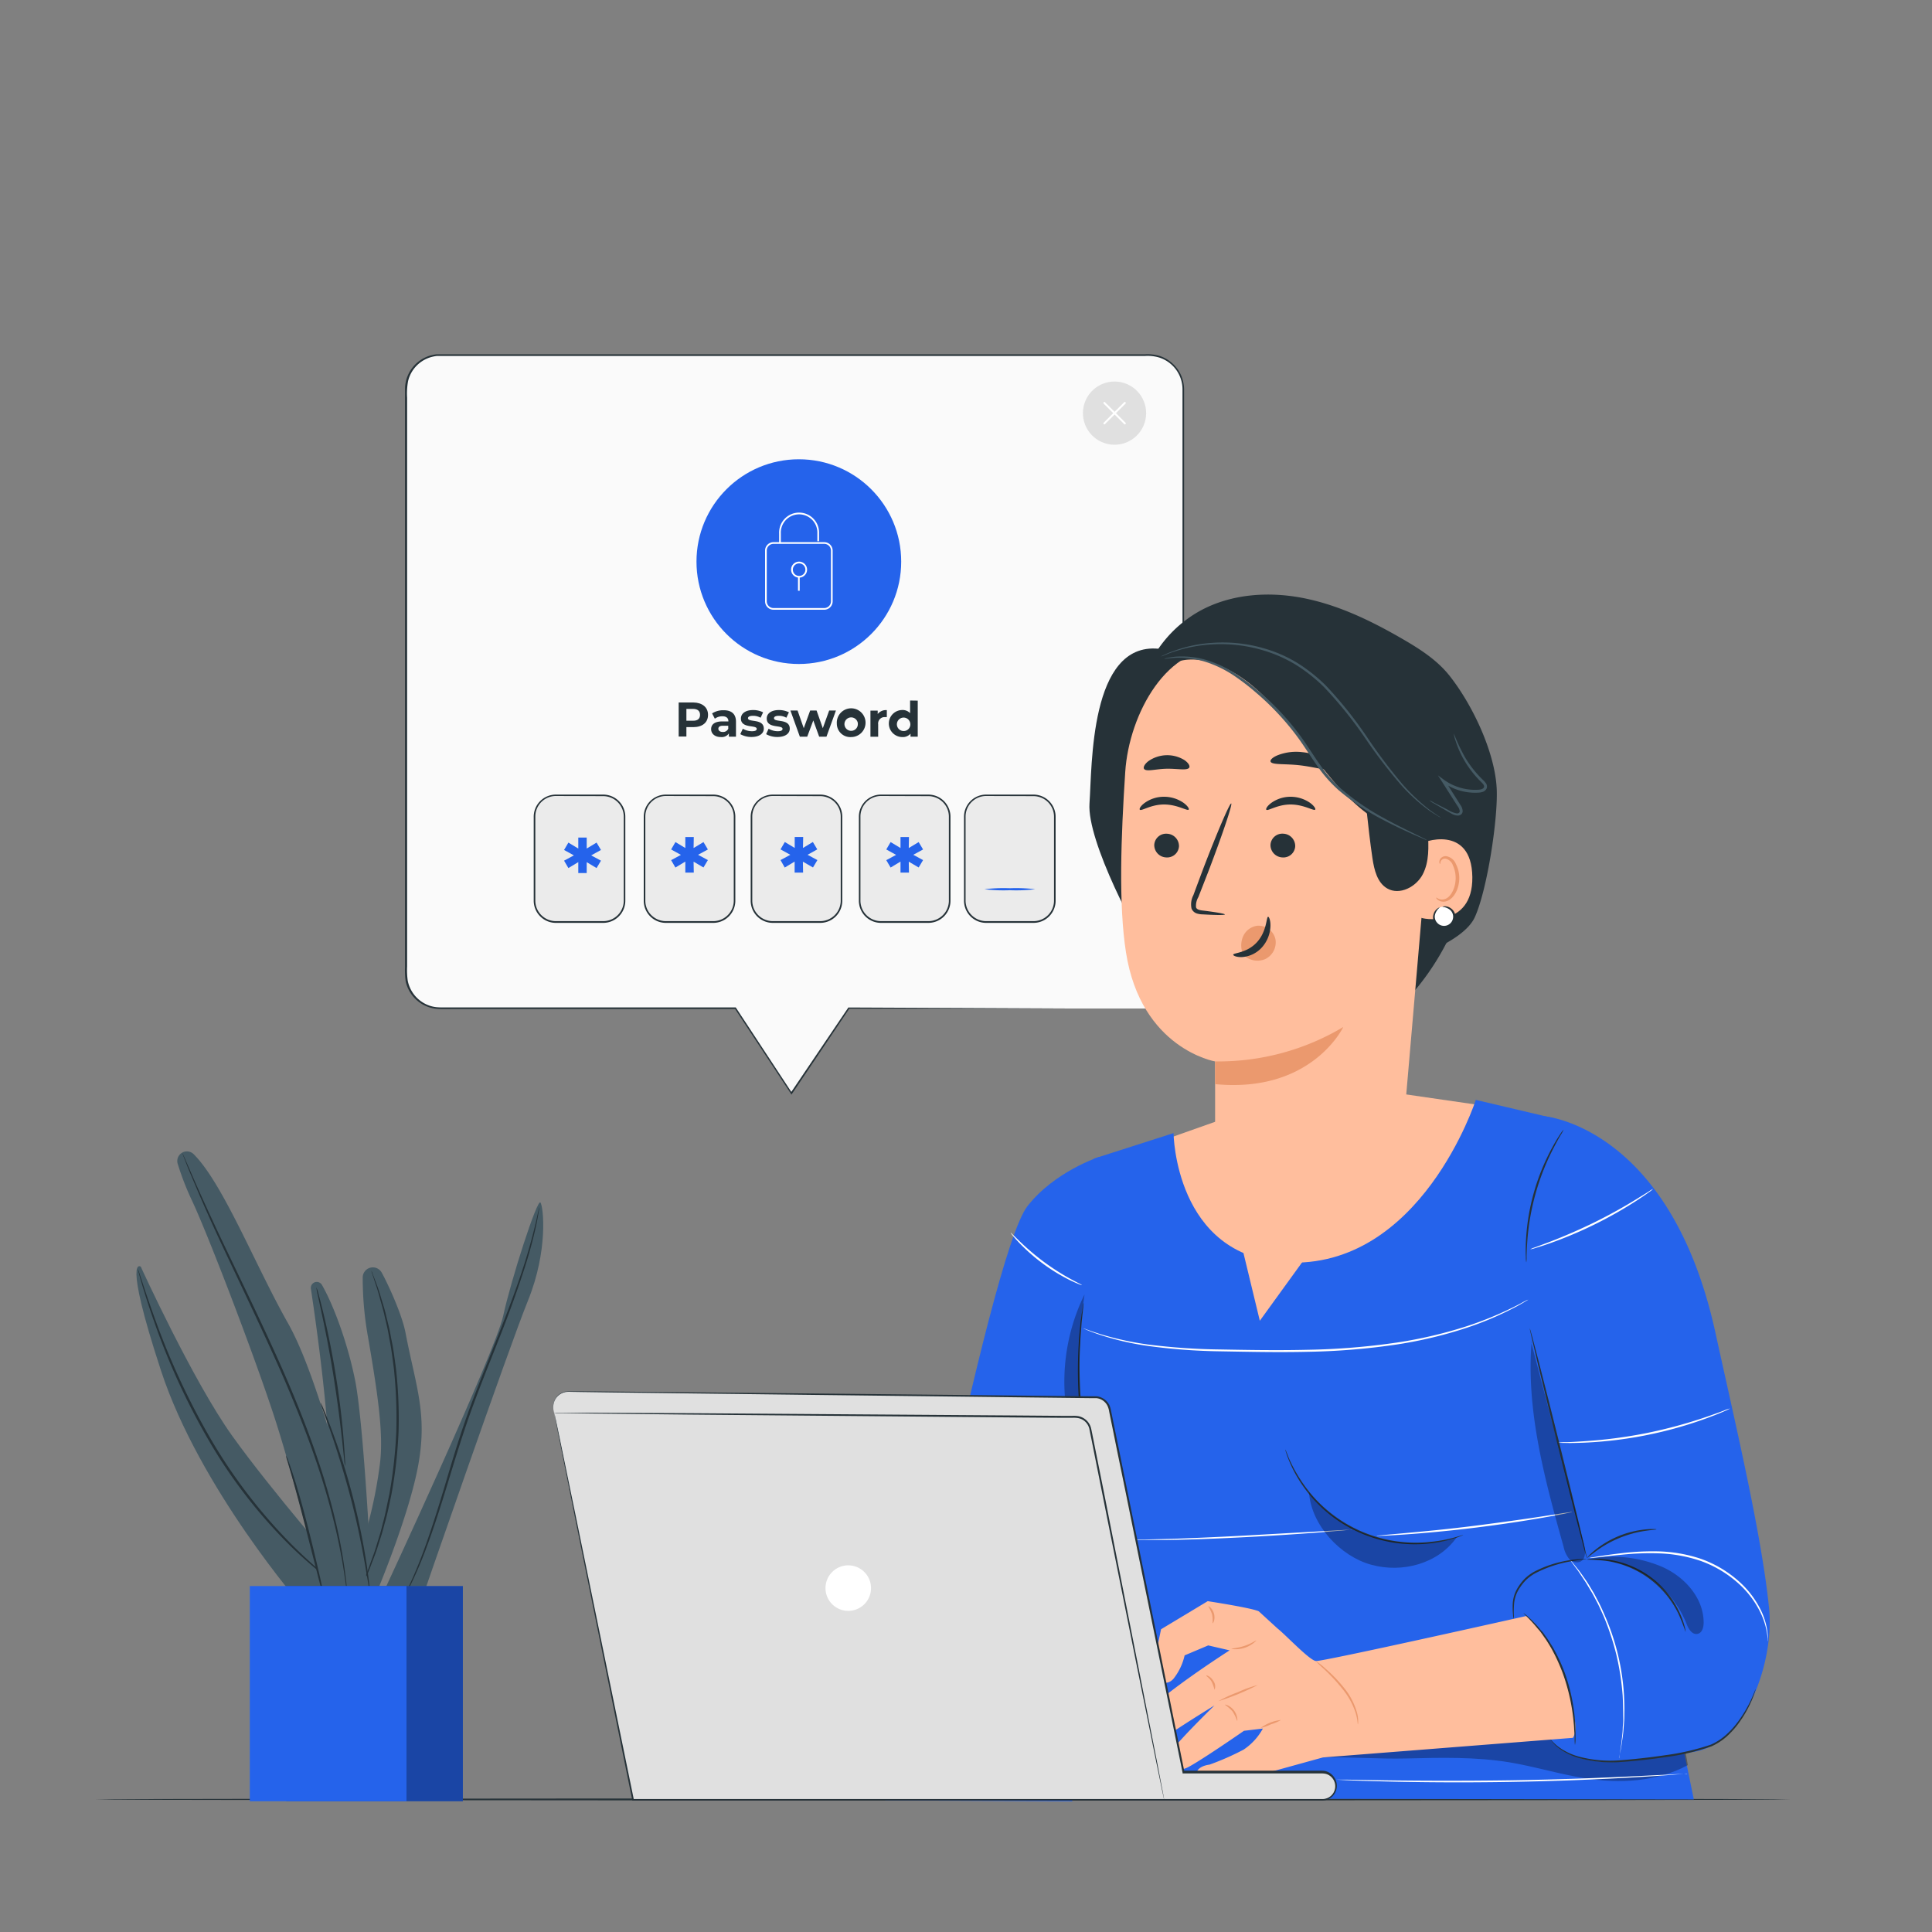 <svg xmlns="http://www.w3.org/2000/svg" viewBox="0 0 500 500"><rect x="0" y="0" width="500" height="500" fill="#808080" stroke="none"/><g id="freepik--Table--inject-55"><path d="M463.4,465.69c0,.15-98.24.26-219.39.26s-219.41-.11-219.41-.26,98.22-.26,219.41-.26S463.4,465.55,463.4,465.69Z" style="fill:#263238"></path></g><g id="freepik--speech-bubble--inject-55"><path d="M297.38,261H219.64l-14.85,22L190.3,261H113.94a8.84,8.84,0,0,1-8.84-8.84V100.75a8.84,8.84,0,0,1,8.84-8.85H297.38a8.84,8.84,0,0,1,8.84,8.85V252.2A8.84,8.84,0,0,1,297.38,261Z" style="fill:#fafafa"></path><path d="M297.38,261l.48,0a8.88,8.88,0,0,0,1.43-.21,8.78,8.78,0,0,0,6.61-6.54,10.19,10.19,0,0,0,.21-1.15c0-.4.05-.81,0-1.23,0-.84,0-1.72,0-2.63q0-5.48,0-12.59c0-19-.05-46.38-.08-80.25,0-16.95,0-35.5,0-55.42a8.66,8.66,0,0,0-6-8.44,10.31,10.31,0,0,0-3.73-.42H247.9l-70.29,0H114.23c-.41,0-.79,0-1.18,0a9.27,9.27,0,0,0-1.15.21,8.51,8.51,0,0,0-6.29,6.31,17.89,17.89,0,0,0-.25,4.29v64c0,22.15,0,43.61,0,64.18v19a20.33,20.33,0,0,0,.16,3.68,8.61,8.61,0,0,0,4,5.71,8.36,8.36,0,0,0,3.35,1.15c1.17.12,2.42.05,3.62.07H137.9l52.4,0h.11l.06.09,14.47,22h-.3l14.87-22,.05-.07h.08L277,261l15.2,0,3.9,0,1.33,0-1.33,0-3.9,0-15.2,0-57.31.07.13-.07q-6.9,10.28-14.83,22.05l-.15.23-.15-.23-14.5-22,.16.09-52.4,0H116.52c-1.22,0-2.41.05-3.67-.07A9.1,9.1,0,0,1,105,254a20,20,0,0,1-.18-3.77v-19c0-20.57,0-42,0-64.18V100.83a9.07,9.07,0,0,1,6.94-8.92,10.06,10.06,0,0,1,1.22-.22c.41,0,.83,0,1.23,0H296.31a10.85,10.85,0,0,1,3.87.45,9.18,9.18,0,0,1,3.34,2,9,9,0,0,1,2.21,3.14,9.51,9.51,0,0,1,.71,3.75c0,19.92,0,38.47,0,55.42,0,33.87-.06,61.29-.08,80.25q0,7.11,0,12.59c0,.91,0,1.79,0,2.63,0,.42,0,.84-.05,1.24a8.65,8.65,0,0,1-.21,1.17,8.86,8.86,0,0,1-6.73,6.57,8.15,8.15,0,0,1-1.43.17Z" style="fill:#263238"></path><path d="M183.24,185c0,2-1.47,3.18-3.83,3.18h-1.77v2.43h-2v-8.81h3.81C181.77,181.84,183.24,183.06,183.24,185Zm-2.07,0c0-1-.62-1.54-1.87-1.54h-1.66v3.06h1.66C180.55,186.56,181.17,186,181.17,185Z" style="fill:#263238"></path><path d="M190.47,186.79v3.86h-1.84v-.84a2.23,2.23,0,0,1-2.06.94c-1.58,0-2.53-.88-2.53-2.05s.85-2,2.91-2h1.56c0-.84-.5-1.33-1.56-1.33A3.25,3.25,0,0,0,185,186l-.71-1.37a5.22,5.22,0,0,1,2.92-.82C189.28,183.78,190.47,184.74,190.47,186.79Zm-2,1.72v-.69h-1.35c-.92,0-1.21.34-1.21.79s.42.82,1.11.82A1.45,1.45,0,0,0,188.51,188.51Z" style="fill:#263238"></path><path d="M191.59,190l.65-1.41a4.67,4.67,0,0,0,2.36.65c.9,0,1.24-.23,1.24-.61,0-1.11-4.09,0-4.09-2.68,0-1.28,1.16-2.19,3.14-2.19a5.64,5.64,0,0,1,2.6.59l-.65,1.4a3.88,3.88,0,0,0-2-.5c-.88,0-1.26.27-1.26.62,0,1.16,4.09,0,4.09,2.71,0,1.26-1.17,2.15-3.2,2.15A5.88,5.88,0,0,1,191.59,190Z" style="fill:#263238"></path><path d="M198.27,190l.65-1.41a4.67,4.67,0,0,0,2.35.65c.91,0,1.25-.23,1.25-.61,0-1.11-4.09,0-4.09-2.68,0-1.28,1.16-2.19,3.13-2.19a5.65,5.65,0,0,1,2.61.59l-.66,1.4a3.83,3.83,0,0,0-1.95-.5c-.88,0-1.25.27-1.25.62,0,1.16,4.08,0,4.08,2.71,0,1.26-1.17,2.15-3.19,2.15A5.85,5.85,0,0,1,198.27,190Z" style="fill:#263238"></path><path d="M216.34,183.88l-2.45,6.77H212l-1.52-4.2-1.57,4.2H207l-2.44-6.77h1.85l1.6,4.58,1.66-4.58h1.66l1.61,4.58,1.65-4.58Z" style="fill:#263238"></path><path d="M216.57,187.27a3.72,3.72,0,1,1,3.72,3.48A3.48,3.48,0,0,1,216.57,187.27Zm5.45,0a1.74,1.74,0,1,0-1.73,1.87A1.72,1.72,0,0,0,222,187.27Z" style="fill:#263238"></path><path d="M229.51,183.78v1.81l-.44,0a1.66,1.66,0,0,0-1.8,1.88v3.2h-2v-6.77h1.88v.89A2.72,2.72,0,0,1,229.51,183.78Z" style="fill:#263238"></path><path d="M237.51,181.32v9.33h-1.87v-.78a2.61,2.61,0,0,1-2.11.88,3.49,3.49,0,0,1,0-7,2.6,2.6,0,0,1,2,.82v-3.28Zm-1.92,6a1.74,1.74,0,1,0-1.73,1.87A1.72,1.72,0,0,0,235.59,187.27Z" style="fill:#263238"></path><rect x="138.13" y="205.84" width="23.7" height="32.79" rx="5.48" style="fill:#ebebeb"></rect><rect x="194.7" y="205.84" width="23.06" height="32.79" rx="5.48" style="fill:#ebebeb"></rect><rect x="166.98" y="205.84" width="23.06" height="32.79" rx="5.48" style="fill:#ebebeb"></rect><rect x="222.29" y="205.84" width="23.71" height="32.79" rx="5.48" style="fill:#ebebeb"></rect><rect x="249.48" y="205.84" width="23.71" height="32.79" rx="5.48" style="fill:#ebebeb"></rect><path d="M153,221.37l2.53,1.37-1.14,1.91-2.55-1.52,0,2.82h-2.18l0-2.84-2.56,1.54-1.12-1.91,2.54-1.37-2.54-1.4,1.12-1.91,2.56,1.54,0-2.84h2.18l0,2.84,2.55-1.54,1.14,1.91Z" style="fill:#2563EB"></path><path d="M180.66,221.22l2.54,1.37-1.14,1.91L179.5,223l.05,2.82h-2.19l0-2.84-2.56,1.54-1.11-1.91,2.53-1.37-2.53-1.4,1.11-1.91,2.56,1.54,0-2.84h2.19l-.05,2.84,2.56-1.54,1.14,1.91Z" style="fill:#2563EB"></path><path d="M209,221.22l2.54,1.37-1.14,1.91L207.79,223l.05,2.82h-2.19l0-2.84-2.56,1.54L202,222.59l2.53-1.37-2.53-1.4,1.11-1.91,2.56,1.54,0-2.84h2.19l-.05,2.84,2.56-1.54,1.14,1.91Z" style="fill:#2563EB"></path><path d="M236.36,221.22l2.53,1.37-1.14,1.91L235.19,223l.05,2.82h-2.19l0-2.84-2.56,1.54-1.12-1.91,2.54-1.37-2.54-1.4,1.12-1.91,2.56,1.54,0-2.84h2.19l-.05,2.84,2.56-1.54,1.14,1.91Z" style="fill:#2563EB"></path><path d="M156.11,238.84H143.85a5.73,5.73,0,0,1-5.72-5.72V211.36a5.73,5.73,0,0,1,5.72-5.72h12.26a5.72,5.72,0,0,1,5.72,5.72v21.76A5.73,5.73,0,0,1,156.11,238.84ZM143.85,206a5.32,5.32,0,0,0-5.31,5.32v21.76a5.31,5.31,0,0,0,5.31,5.31h12.26a5.32,5.32,0,0,0,5.32-5.31V211.36a5.33,5.33,0,0,0-5.32-5.32Z" style="fill:#263238"></path><path d="M184.59,238.84H172.32a5.73,5.73,0,0,1-5.72-5.72V211.36a5.73,5.73,0,0,1,5.72-5.72h12.27a5.72,5.72,0,0,1,5.71,5.72v21.76A5.72,5.72,0,0,1,184.59,238.84ZM172.32,206a5.32,5.32,0,0,0-5.31,5.32v21.76a5.31,5.31,0,0,0,5.31,5.31h12.27a5.31,5.31,0,0,0,5.31-5.31V211.36a5.32,5.32,0,0,0-5.31-5.32Z" style="fill:#263238"></path><path d="M212.28,238.84H200a5.73,5.73,0,0,1-5.72-5.72V211.36a5.73,5.73,0,0,1,5.72-5.72h12.27a5.72,5.72,0,0,1,5.71,5.72v21.76A5.72,5.72,0,0,1,212.28,238.84ZM200,206a5.32,5.32,0,0,0-5.31,5.32v21.76a5.31,5.31,0,0,0,5.31,5.31h12.27a5.31,5.31,0,0,0,5.31-5.31V211.36a5.32,5.32,0,0,0-5.31-5.32Z" style="fill:#263238"></path><path d="M240.28,238.84H228a5.73,5.73,0,0,1-5.72-5.72V211.36a5.72,5.72,0,0,1,5.72-5.72h12.26a5.73,5.73,0,0,1,5.72,5.72v21.76A5.73,5.73,0,0,1,240.28,238.84ZM228,206a5.33,5.33,0,0,0-5.32,5.32v21.76a5.32,5.32,0,0,0,5.32,5.31h12.26a5.31,5.31,0,0,0,5.31-5.31V211.36a5.32,5.32,0,0,0-5.31-5.32Z" style="fill:#263238"></path><path d="M267.47,238.84H255.21a5.73,5.73,0,0,1-5.72-5.72V211.36a5.72,5.72,0,0,1,5.72-5.72h12.26a5.73,5.73,0,0,1,5.72,5.72v21.76A5.73,5.73,0,0,1,267.47,238.84ZM255.21,206a5.33,5.33,0,0,0-5.32,5.32v21.76a5.32,5.32,0,0,0,5.32,5.31h12.26a5.31,5.31,0,0,0,5.31-5.31V211.36a5.32,5.32,0,0,0-5.31-5.32Z" style="fill:#263238"></path><path d="M267.91,230.13a40.81,40.81,0,0,1-6.57.26,40.81,40.81,0,0,1-6.57-.26,42.24,42.24,0,0,1,6.57-.26A42.24,42.24,0,0,1,267.91,230.13Z" style="fill:#2563EB"></path><circle cx="206.74" cy="145.35" r="26.49" style="fill:#2563EB"></circle><path d="M202.08,140.53h-.44v-2.47a5.17,5.17,0,1,1,10.33,0v2h-.44v-2a4.73,4.73,0,1,0-9.45,0Z" style="fill:#fff"></path><path d="M213.31,157.8H200.18a2.17,2.17,0,0,1-2.18-2.18V142.49a2.18,2.18,0,0,1,2.18-2.18h13.13a2.19,2.19,0,0,1,2.18,2.18v13.13A2.18,2.18,0,0,1,213.31,157.8Zm-13.13-17.05a1.74,1.74,0,0,0-1.74,1.74v13.13a1.74,1.74,0,0,0,1.74,1.74h13.13a1.74,1.74,0,0,0,1.74-1.74V142.49a1.74,1.74,0,0,0-1.74-1.74Z" style="fill:#fff"></path><path d="M206.81,149.49a2.07,2.07,0,1,1,2.06-2.06A2.07,2.07,0,0,1,206.81,149.49Zm0-3.68a1.62,1.62,0,1,0,1.62,1.62A1.61,1.61,0,0,0,206.81,145.81Z" style="fill:#fff"></path><rect x="206.52" y="149.17" width="0.44" height="3.72" style="fill:#fff"></rect><circle cx="288.45" cy="106.93" r="8.18" transform="translate(122.02 365.65) rotate(-77.59)" style="fill:#e0e0e0"></circle><path d="M285.81,109.83a.25.25,0,0,1-.18-.08.24.24,0,0,1,0-.35l5.3-5.3a.24.24,0,0,1,.35,0,.25.25,0,0,1,0,.36l-5.3,5.29A.25.25,0,0,1,285.81,109.83Z" style="fill:#fff"></path><path d="M291.1,109.83a.25.25,0,0,1-.17-.08l-5.3-5.29a.25.25,0,0,1,0-.36.24.24,0,0,1,.35,0l5.3,5.3a.24.24,0,0,1,0,.35A.25.25,0,0,1,291.1,109.83Z" style="fill:#fff"></path></g><g id="freepik--Plant--inject-55"><path d="M78.06,415.55s-26.42-30.41-36.39-60.82-5.24-26.92-5.24-26.92,13.46,29.54,23.68,43.81,28.42,35.2,28.42,35.2Z" style="fill:#455a64"></path><path d="M83.32,332.54a1.54,1.54,0,0,0-2.86,1c1.61,10.69,5.09,35.75,5,52-.17,21.12,0,29.28,0,29.28h11s-2-43.66-4.44-57C90.24,348.51,86.54,338.15,83.32,332.54Z" style="fill:#455a64"></path><path d="M89.32,411.26a116.45,116.45,0,0,0,9.05-32.83c.9-7.77-.71-18.28-3.11-32.3a86.23,86.23,0,0,1-1.39-15.54,2.62,2.62,0,0,1,4.92-1.23c1.33,2.37,5.17,10.46,6.15,15.53,2.66,13.84,5.67,20.76,3.37,33.9s-10.83,33.36-10.83,33.36Z" style="fill:#455a64"></path><path d="M99.22,412.15s29-62.34,31-71.59,8.85-30.56,9.65-29.35,2,12.46-3.21,25.33-27.55,77.51-27.55,77.51H99.22" style="fill:#455a64"></path><path d="M86.14,409.36a5.17,5.17,0,0,1-.81-.56c-.52-.39-1.3-.94-2.25-1.71-1.93-1.52-4.64-3.83-7.8-6.88a131,131,0,0,1-21-27,177.19,177.19,0,0,1-14.37-31.12c-1.46-4.14-2.52-7.53-3.21-9.88-.36-1.18-.6-2.1-.77-2.72a5.84,5.84,0,0,1-.23-1,5.72,5.72,0,0,1,.35.92c.22.67.51,1.57.88,2.69.76,2.33,1.89,5.69,3.39,9.81a189.06,189.06,0,0,0,14.49,30.95,137,137,0,0,0,20.82,27c3.11,3.09,5.76,5.44,7.64,7,.93.8,1.69,1.38,2.17,1.8A6.1,6.1,0,0,1,86.14,409.36Z" style="fill:#263238"></path><path d="M89.32,379.45a8.77,8.77,0,0,1-.26-1.83c-.14-1.29-.32-3-.54-5-.46-4.22-1.18-10-2.2-16.43s-2.17-12.14-3.06-16.28c-.43-2-.78-3.65-1.06-4.92a10.16,10.16,0,0,1-.32-1.82,10.72,10.72,0,0,1,.56,1.76c.32,1.15.75,2.81,1.25,4.88,1,4.13,2.21,9.88,3.24,16.29s1.68,12.24,2,16.48c.17,2.11.29,3.83.34,5A11.26,11.26,0,0,1,89.32,379.45Z" style="fill:#263238"></path><path d="M96.11,328.87a3.88,3.88,0,0,1,.34.79l.87,2.32c.39,1,.83,2.24,1.25,3.71s1,3.11,1.41,5l.72,2.93c.24,1,.41,2.1.63,3.21.48,2.21.77,4.61,1.12,7.13a116.3,116.3,0,0,1,.7,16.52,116.19,116.19,0,0,1-1.88,16.44c-.53,2.48-1,4.86-1.62,7-.31,1.09-.56,2.16-.87,3.16L97.85,400c-.55,1.84-1.23,3.45-1.76,4.88s-1,2.64-1.51,3.61l-1,2.25a3.94,3.94,0,0,1-.4.76,4.55,4.55,0,0,1,.28-.81c.24-.58.55-1.34.93-2.29s.91-2.2,1.4-3.65,1.15-3,1.68-4.89c.28-.91.57-1.87.88-2.87s.54-2.06.83-3.15c.6-2.17,1-4.53,1.56-7a121.7,121.7,0,0,0,1.82-16.35,121.6,121.6,0,0,0-.64-16.43c-.34-2.51-.61-4.9-1.06-7.11-.21-1.1-.37-2.18-.6-3.2s-.46-2-.68-2.93c-.39-1.87-.92-3.52-1.31-5s-.8-2.72-1.15-3.74l-.75-2.35A4.54,4.54,0,0,1,96.11,328.87Z" style="fill:#263238"></path><path d="M139.56,312.46a1.19,1.19,0,0,1,0,.28c0,.22-.08.48-.13.81-.13.71-.29,1.76-.57,3.1-.56,2.68-1.5,6.54-3,11.22s-3.42,10.18-5.77,16.21-5.06,12.61-7.64,19.61-4.63,13.81-6.52,20-3.66,11.75-5.38,16.34A103.69,103.69,0,0,1,106,410.7c-.59,1.23-1.13,2.15-1.47,2.79l-.41.71c-.09.16-.14.24-.15.23a.84.84,0,0,1,.1-.26l.35-.74c.31-.65.81-1.59,1.37-2.84,1.16-2.47,2.74-6.1,4.38-10.71s3.4-10.15,5.24-16.35,3.87-13,6.49-20,5.32-13.59,7.69-19.61,4.39-11.47,5.89-16.13,2.49-8.48,3.12-11.14c.32-1.33.52-2.37.69-3.08.07-.32.14-.58.19-.79A.91.91,0,0,1,139.56,312.46Z" style="fill:#263238"></path><path d="M50.11,298.69A2.49,2.49,0,0,0,46,301.23a71.15,71.15,0,0,0,3.64,9.38c4,8.47,15.7,38.88,21.19,55.58S84,414.05,84,414.05l11.71-1.9S85,361,74.57,342.51C66.16,327.69,57.74,306.27,50.11,298.69Z" style="fill:#455a64"></path><path d="M74,376.64a6.55,6.55,0,0,1,.61,1.4c.34.92.82,2.26,1.35,3.93,1.08,3.34,2.4,8,3.72,13.19s2.44,9.91,3.21,13.33c.35,1.61.64,3,.88,4.05a7.73,7.73,0,0,1,.24,1.51,7.5,7.5,0,0,1-.48-1.45c-.28-1.07-.64-2.41-1.07-4-.9-3.52-2.07-8.15-3.38-13.27s-2.57-9.86-3.54-13.22c-.46-1.59-.85-2.92-1.16-4A7.63,7.63,0,0,1,74,376.64Z" style="fill:#263238"></path><path d="M89.92,413.1a1.24,1.24,0,0,1-.06-.31c0-.25-.08-.55-.14-.92-.12-.81-.23-2-.48-3.55-.43-3.08-1.19-7.51-2.45-12.92a186.45,186.45,0,0,0-5.48-18.7c-2.41-6.94-5.42-14.44-8.83-22.2-6.89-15.49-13.77-29.24-18.3-39.4-2.28-5.08-4-9.21-5.22-12.1-.59-1.44-1-2.57-1.31-3.33-.14-.35-.24-.64-.33-.87a1.13,1.13,0,0,1-.09-.31,1.35,1.35,0,0,1,.15.28l.38.85c.35.8.82,1.9,1.43,3.29,1.23,2.85,3.06,7,5.39,12C59.2,325,66.15,338.73,73.05,354.25c3.41,7.77,6.42,15.29,8.8,22.26a177,177,0,0,1,5.37,18.8,130.21,130.21,0,0,1,2.26,13c.21,1.54.28,2.75.37,3.56l.07.93A1.3,1.3,0,0,1,89.92,413.1Z" style="fill:#263238"></path><path d="M95.75,412.15a12.85,12.85,0,0,1-.4-2c-.23-1.37-.54-3.19-.91-5.38-.8-4.54-2-10.79-3.81-17.59S86.9,374.35,85.38,370c-.74-2.1-1.36-3.83-1.83-5.14a12.41,12.41,0,0,1-.62-1.91,12,12,0,0,1,.85,1.82c.5,1.19,1.21,2.92,2,5.08a170,170,0,0,1,5.44,17.21,178.4,178.4,0,0,1,3.65,17.67c.33,2.28.58,4.13.71,5.42A13.34,13.34,0,0,1,95.75,412.15Z" style="fill:#263238"></path><rect x="74.08" y="410.47" width="45.71" height="55.69" style="fill:#2563EB"></rect><g style="opacity:0.3"><rect x="74.08" y="410.47" width="45.71" height="55.69"></rect></g><rect x="64.65" y="410.47" width="40.55" height="55.69" style="fill:#2563EB"></rect></g><g id="freepik--Character--inject-55"><polygon points="386.91 286.57 362.88 283.09 314.81 290.2 301.32 294.97 303.71 324.47 349.93 332.98 381.11 323.74 392.9 306.39 386.91 286.57" style="fill:#ffbe9d"></polygon><path d="M402.06,289.39l-20.12-4.74s-14.21,44-49.3,42.07c-28.6-1.55-28.93-33.47-28.93-33.47l-20.61,6.6s-7.89,52.87.84,90.33c2,8.75,4.77,20.54,4.77,20.54l-2.79,54.73,152.44.24-36.3-176.3Z" style="fill:#2563EB"></path><g style="opacity:0.3"><path d="M342.3,454.83c7.42-.19,14.26.44,21.68.26,8.9-.22,17.87-.44,26.66,1,6.58,1.09,13,3.09,19.58,4.13,9,1.42,18.59.92,26.59-3.41l-1.29-7.47L405.14,442Z"></path></g><path d="M265.89,312.17c7-9,18.56-12.75,18.56-12.75l7.8,67.89-14.77,98.86-48.38-.23S255.78,325.22,265.89,312.17Z" style="fill:#2563EB"></path><path d="M399.71,288.89s32.56,2.61,44.24,56c5.28,24.13,12,52.4,13.89,71.41,1.39,13.78-6.1,35.36-19.84,37.13l-17.28,2.32a28.55,28.55,0,0,1-10.18-.37c-10.91-2.51-12-10-14-18l-5-15.92c-2.76-15.14,11.35-18,19.14-17.79l-5.81-69.11Z" style="fill:#2563EB"></path><path d="M280.42,337.17a3.54,3.54,0,0,0-.15.74c-.08.54-.19,1.26-.33,2.15-.06.47-.14,1-.22,1.56s-.12,1.19-.19,1.86c-.14,1.33-.3,2.85-.37,4.54a114.81,114.81,0,0,0-.08,11.87,144.9,144.9,0,0,0,1.44,14.45c.75,5.11,1.69,9.93,2.65,14.29s1.89,8.27,2.71,11.55,1.51,5.91,2,7.73c.24.87.43,1.57.58,2.09a3.53,3.53,0,0,0,.24.72,3.72,3.72,0,0,0-.14-.74c-.12-.54-.28-1.24-.48-2.12-.45-1.89-1.08-4.53-1.86-7.77s-1.68-7.2-2.59-11.56-1.86-9.17-2.6-14.26-1.26-10-1.48-14.41-.23-8.46,0-11.82c.05-1.69.18-3.2.29-4.54q.07-1,.15-1.86c.06-.56.12-1.08.17-1.56.1-.89.18-1.61.23-2.16A3.84,3.84,0,0,0,280.42,337.17Z" style="fill:#263238"></path><path d="M436.23,422.37A5.86,5.86,0,0,0,436,421a21.82,21.82,0,0,0-1.26-3.51,23.93,23.93,0,0,0-19.11-13.91,21,21,0,0,0-3.73-.12,6.1,6.1,0,0,0-1.36.17,44.65,44.65,0,0,1,5,.31,24.69,24.69,0,0,1,18.83,13.7A48.49,48.49,0,0,1,436.23,422.37Z" style="fill:#263238"></path><path d="M428.71,395.79a2.51,2.51,0,0,0-.79-.07,16.6,16.6,0,0,0-2.15.1,24.67,24.67,0,0,0-6.87,1.72,25.25,25.25,0,0,0-6.1,3.61,17.37,17.37,0,0,0-1.59,1.44c-.35.37-.53.58-.51.61s.88-.7,2.33-1.76a28.71,28.71,0,0,1,12.79-5.26C427.59,395.92,428.71,395.88,428.71,395.79Z" style="fill:#263238"></path><path d="M395,326.72a7.39,7.39,0,0,0,.08-1.43c0-.92.06-2.24.17-3.87A62.14,62.14,0,0,1,402.11,297c.75-1.45,1.4-2.61,1.87-3.39a7.38,7.38,0,0,0,.67-1.26,7.54,7.54,0,0,0-.85,1.15c-.52.76-1.22,1.89-2,3.33a56.32,56.32,0,0,0-6.9,24.58c-.06,1.64-.06,3,0,3.89A6.9,6.9,0,0,0,395,326.72Z" style="fill:#263238"></path><path d="M332.64,375.15a2.17,2.17,0,0,0,.14.56c.12.36.27.91.54,1.57a32.58,32.58,0,0,0,2.71,5.49,35.29,35.29,0,0,0,34.57,16.6,33.69,33.69,0,0,0,6-1.31c.69-.21,1.21-.44,1.56-.57a3,3,0,0,0,.53-.23c0-.05-.77.21-2.15.6a35.71,35.71,0,0,1-6,1.14,35.46,35.46,0,0,1-34.21-16.42,37.91,37.91,0,0,1-2.84-5.37C333,375.89,332.68,375.13,332.64,375.15Z" style="fill:#263238"></path><path d="M401.26,450.2c.05-.05.56.68,1.78,1.68a16.35,16.35,0,0,0,6,2.84,31.53,31.53,0,0,0,9.8.87c3.72-.27,7.83-.71,12.09-1.34a62,62,0,0,0,11.8-2.72,15,15,0,0,0,4.33-2.89,22.49,22.49,0,0,0,3-3.45,32.61,32.61,0,0,0,3.33-5.77c.31-.73.55-1.29.7-1.68a2.28,2.28,0,0,1,.26-.58,4.11,4.11,0,0,1-.16.61c-.12.41-.33,1-.62,1.73a29.22,29.22,0,0,1-3.21,5.91,22.34,22.34,0,0,1-3,3.54,15.12,15.12,0,0,1-4.44,3,58.81,58.81,0,0,1-11.9,2.79c-4.29.64-8.39,1.06-12.14,1.31a31.5,31.5,0,0,1-9.93-1,16,16,0,0,1-6-3,9.58,9.58,0,0,1-1.27-1.33A2.62,2.62,0,0,1,401.26,450.2Z" style="fill:#263238"></path><path d="M395.89,343.72c.13,0,3.57,13.29,7.66,29.77s7.3,29.86,7.16,29.9-3.57-13.3-7.66-29.78S395.75,343.75,395.89,343.72Z" style="fill:#263238"></path><path d="M391.74,419a4.08,4.08,0,0,1-.17-1.1,19.59,19.59,0,0,1-.07-3,8.89,8.89,0,0,1,1.47-4.27,12.7,12.7,0,0,1,1.67-2.1,11.77,11.77,0,0,1,2.31-1.72,29.28,29.28,0,0,1,9.48-3.06,26.64,26.64,0,0,1,3-.26,3.78,3.78,0,0,1,1.11,0c0,.08-1.57.14-4.06.59a31.58,31.58,0,0,0-9.28,3.14,11.6,11.6,0,0,0-2.22,1.64,12.56,12.56,0,0,0-1.62,2,8.61,8.61,0,0,0-1.5,4,25.56,25.56,0,0,0-.09,3A4.93,4.93,0,0,1,391.74,419Z" style="fill:#263238"></path><g style="opacity:0.3"><path d="M281.92,382c-8.31-14.07-8.49-32.35-1.24-47a131.76,131.76,0,0,0,1.48,46.94"></path></g><path d="M325.89,417.08l.06,0Z" style="fill:#ffbe9d"></path><path d="M326.25,417.25l.13.06Z" style="fill:#ffbe9d"></path><path d="M326,417.11l.3.14Z" style="fill:#ffbe9d"></path><path d="M325.76,417l.13.06Z" style="fill:#ffbe9d"></path><path d="M295.17,445.11c2.62-4.94,23.05-18,23.05-18l-5.53-1.28-6.11,2.58a15,15,0,0,1-2.63,5.72c-2.24,3.2-6.05-.11-6.05-.11l2.58-12.37,12.08-7.27s11.36,1.74,13.2,2.62l4.84,4.43c2.13,1.67,8.27,8.24,9.95,8.44S395,418.22,395,418.22h0c7.23,5.73,11,17.1,12.18,25.31,0,0,1.29,4-.11,6.22l-64.73,5.08-13.72,3.79a97.13,97.13,0,0,1-11.27,3.87c-4.56,1-7.63-.51-7.76-3s3.42-2.8,3.42-2.8a69,69,0,0,0,8.82-3.88,15.47,15.47,0,0,0,5-5.46l-4.89.58s-10.4,7.22-14.31,9.34-4.68-1.77-5-3,11.68-12.91,11.68-12.91-11.41,7-13.46,8.8-5.09,2.31-5.74,1.12S292.56,450.05,295.17,445.11Z" style="fill:#ffbe9d"></path><path d="M326.38,417.31l.11.06Z" style="fill:#ffbe9d"></path><path d="M326.56,417.4Z" style="fill:#ffbe9d"></path><path d="M326.49,417.37l.07,0Z" style="fill:#ffbe9d"></path><path d="M351.43,446.25a2.81,2.81,0,0,0,.06-.8,4.68,4.68,0,0,0-.06-.94,7.07,7.07,0,0,0-.23-1.23,17.56,17.56,0,0,0-3.31-6.39,37,37,0,0,0-5-5.18,14.37,14.37,0,0,0-2.35-1.82,25.22,25.22,0,0,0,2.12,2.07,47.64,47.64,0,0,1,4.84,5.23,18.81,18.81,0,0,1,3.36,6.18C351.38,445.11,351.33,446.26,351.43,446.25Z" style="fill:#eb996e"></path><path d="M318.69,426.74a7.5,7.5,0,0,0,6.45-2.17c-.08-.11-1.33.82-3.12,1.4S318.69,426.6,318.69,426.74Z" style="fill:#eb996e"></path><path d="M315.29,440.28a64.32,64.32,0,0,0,10.22-4.2,31.23,31.23,0,0,0-5.2,1.88A32.61,32.61,0,0,0,315.29,440.28Z" style="fill:#eb996e"></path><path d="M326.25,447.2a12,12,0,0,0,2.66-.95,11.76,11.76,0,0,0,2.6-1.11,10.52,10.52,0,0,0-5.26,2.06Z" style="fill:#eb996e"></path><path d="M317,441.18a11.32,11.32,0,0,1,2,1.76,11.09,11.09,0,0,1,1.16,2.42c.06,0,.12-.33,0-.85a4.33,4.33,0,0,0-.82-1.86,4.28,4.28,0,0,0-1.57-1.28C317.32,441.15,317,441.13,317,441.18Z" style="fill:#eb996e"></path><path d="M312.18,433.63c-.07.12.83.61,1.42,1.64a13,13,0,0,1,.73,2.05A2.43,2.43,0,0,0,314,435C313.33,433.84,312.2,433.5,312.18,433.63Z" style="fill:#eb996e"></path><path d="M313.8,420.13c.06,0,.24-.2.39-.65a3.55,3.55,0,0,0,0-1.8,3.48,3.48,0,0,0-.86-1.58c-.33-.33-.6-.45-.64-.4a9.44,9.44,0,0,1,1,2.1A8.62,8.62,0,0,1,313.8,420.13Z" style="fill:#eb996e"></path><path d="M407.6,451.6a9.29,9.29,0,0,1-.08-1.49c0-.48,0-1.06-.07-1.74s-.06-1.45-.16-2.29a51.31,51.31,0,0,0-2.83-13,46.59,46.59,0,0,0-3.06-6.64c-.6-1-1.12-1.89-1.72-2.7-.28-.41-.56-.8-.83-1.18s-.56-.72-.83-1c-2.15-2.65-3.8-4-3.72-4.08a6.83,6.83,0,0,1,1.16.93,14.81,14.81,0,0,1,1.28,1.21c.47.49,1,1,1.57,1.7.27.34.56.68.86,1s.57.77.87,1.18c.62.81,1.16,1.75,1.77,2.71a43.43,43.43,0,0,1,3.14,6.7,47.62,47.62,0,0,1,2.71,13.12c.07.85.06,1.63.08,2.31s0,1.27,0,1.75A7.46,7.46,0,0,1,407.6,451.6Z" style="fill:#263238"></path><g style="opacity:0.3"><path d="M429.81,405.35a32.52,32.52,0,0,0-19.18-1.75h0a26.53,26.53,0,0,1,25.89,16.74c.46,1.24,1.38,2.71,2.7,2.52s1.68-1.72,1.68-2.95C440.91,413.44,435.78,407.84,429.81,405.35Z"></path></g><path d="M280,332.59a3.14,3.14,0,0,1-.86-.29c-.55-.21-1.32-.56-2.26-1a47.34,47.34,0,0,1-7-4.29,48,48,0,0,1-6.14-5.4c-.72-.76-1.29-1.4-1.65-1.85s-.56-.72-.53-.75.94.9,2.44,2.34a63.53,63.53,0,0,0,6.19,5.25,62.43,62.43,0,0,0,6.83,4.37C278.9,332,280.06,332.52,280,332.59Z" style="fill:#fff"></path><path d="M395.47,336.36a1.12,1.12,0,0,1-.25.17l-.77.46c-.67.41-1.69,1-3,1.66a84,84,0,0,1-11.65,4.91,112.15,112.15,0,0,1-18.23,4.38,176.92,176.92,0,0,1-22.88,1.9c-8.15.19-15.91,0-23-.12a153.24,153.24,0,0,1-18.7-1.41,72.56,72.56,0,0,1-12.32-2.86c-1.41-.48-2.5-.88-3.22-1.19l-.82-.35a1.47,1.47,0,0,1-.28-.13l.3.08.84.3c.73.28,1.83.65,3.25,1.1a79.12,79.12,0,0,0,12.3,2.69,161,161,0,0,0,18.66,1.29c7,.13,14.8.27,22.93.08a179.7,179.7,0,0,0,22.82-1.86,114.07,114.07,0,0,0,18.19-4.25,90.52,90.52,0,0,0,11.68-4.74c1.33-.66,2.36-1.19,3-1.57l.79-.41C395.37,336.39,395.46,336.35,395.47,336.36Z" style="fill:#fff"></path><path d="M280.38,372a5.52,5.52,0,0,1-1.24-.26l-3.33-.91c-2.8-.79-6.66-1.92-10.92-3.19s-8.1-2.46-10.88-3.34l-3.28-1.06a6.89,6.89,0,0,1-1.18-.46,5.52,5.52,0,0,1,1.24.26l3.33.91c2.8.79,6.66,1.92,10.92,3.19s8.1,2.45,10.88,3.33l3.28,1.07A6,6,0,0,1,280.38,372Z" style="fill:#fff"></path><path d="M283.29,427.27c0,.13-10-2.73-22.3-6.4s-22.19-6.76-22.15-6.9,10,2.72,22.3,6.4S283.33,427.13,283.29,427.27Z" style="fill:#fff"></path><path d="M427.82,307.69a6.92,6.92,0,0,1-1.1.87c-.72.53-1.8,1.27-3.15,2.15A107.32,107.32,0,0,1,401,321.8c-1.52.53-2.76.93-3.63,1.18a6.74,6.74,0,0,1-1.36.34,7.73,7.73,0,0,1,1.3-.53l3.57-1.33c3-1.15,7.11-2.85,11.51-5s8.26-4.37,11-6.05l3.24-2A7.09,7.09,0,0,1,427.82,307.69Z" style="fill:#fff"></path><path d="M447.74,364.51a12.37,12.37,0,0,1-1.62.77c-1.05.47-2.61,1.09-4.55,1.8A105.67,105.67,0,0,1,410,373.36c-2.07.09-3.74.11-4.9.07a13.43,13.43,0,0,1-1.79-.08,10.76,10.76,0,0,1,1.79-.12c1.15,0,2.82-.1,4.88-.24a122.62,122.62,0,0,0,15.95-2.07,124.43,124.43,0,0,0,15.53-4.18c1.95-.67,3.52-1.24,4.6-1.65A10.4,10.4,0,0,1,447.74,364.51Z" style="fill:#fff"></path><path d="M419,455.39a2.16,2.16,0,0,1,.05-.56c.06-.41.15-.93.25-1.57s.25-1.52.35-2.5.27-2.08.31-3.32c0-.61.08-1.26.12-1.93s0-1.38,0-2.1c0-1.45-.06-3-.14-4.63a67.9,67.9,0,0,0-1.61-10.48A68.68,68.68,0,0,0,415,418.23c-.68-1.48-1.29-2.91-2-4.18-.34-.64-.65-1.27-1-1.86l-1-1.66c-.61-1.08-1.27-2-1.8-2.81s-1-1.51-1.45-2.06l-.94-1.29a2.08,2.08,0,0,1-.3-.47,3,3,0,0,1,.38.4l1,1.24a24,24,0,0,1,1.53,2c.56.81,1.24,1.71,1.87,2.78l1,1.66c.35.58.67,1.22,1,1.86.72,1.27,1.36,2.7,2,4.19a60.38,60.38,0,0,1,5,20.71c.06,1.64.15,3.2.09,4.66,0,.73,0,1.44-.06,2.12s-.1,1.32-.15,1.94c-.07,1.25-.27,2.35-.4,3.33s-.28,1.82-.43,2.49-.26,1.15-.35,1.57A2.49,2.49,0,0,1,419,455.39Z" style="fill:#fff"></path><path d="M457.58,424.74c-.05,0-.08-.82-.31-2.26a19.43,19.43,0,0,0-2-5.82,24.52,24.52,0,0,0-5.65-7.12,29.34,29.34,0,0,0-9.61-5.62A37.45,37.45,0,0,0,429,402a69.78,69.78,0,0,0-9.18.35c-2.61.24-4.72.51-6.18.67l-1.68.18a2.19,2.19,0,0,1-.59,0,2.26,2.26,0,0,1,.57-.13l1.67-.28c1.45-.23,3.56-.54,6.17-.84a67.15,67.15,0,0,1,9.24-.46,37.53,37.53,0,0,1,11.16,1.93,29.58,29.58,0,0,1,9.76,5.76,24.31,24.31,0,0,1,5.66,7.31,18.39,18.39,0,0,1,1.83,6,12.49,12.49,0,0,1,.12,1.7A2.46,2.46,0,0,1,457.58,424.74Z" style="fill:#fff"></path><path d="M350,395.79a2.35,2.35,0,0,1-.57.1l-1.63.17-6,.5c-5.07.39-12.08.87-19.82,1.27s-14.77.65-19.86.71c-2.54,0-4.6,0-6,0l-1.63,0a2.09,2.09,0,0,1-.57-.06,2.49,2.49,0,0,1,.57-.05l1.63,0,6-.15c5.07-.15,12.09-.45,19.83-.86l19.82-1.12,6-.34,1.64-.07A2.28,2.28,0,0,1,350,395.79Z" style="fill:#fff"></path><g style="opacity:0.3"><path d="M355.81,397.87c6.3,1.85,15,2.3,21.17,0-4.8,6.83-14.07,9.3-22.12,7.08s-15.46-10.27-16.08-18.6C342.68,391.6,349.51,396,355.81,397.87Z"></path></g><path d="M406.9,391.28a3.15,3.15,0,0,1-.51.14l-1.45.31c-1.27.26-3.1.6-5.38,1-4.55.8-10.86,1.78-17.85,2.64s-13.36,1.42-18,1.74c-2.3.16-4.17.27-5.46.32l-1.48.05a1.61,1.61,0,0,1-.52,0,2.68,2.68,0,0,1,.51-.08l1.48-.15,5.44-.49c4.6-.41,10.94-1,17.94-1.89s13.29-1.78,17.85-2.48l5.4-.84,1.48-.21A1.58,1.58,0,0,1,406.9,391.28Z" style="fill:#fff"></path><g style="opacity:0.3"><path d="M396.42,346.76c-1.58,18.1,3.35,36.06,8.24,53.56a7.44,7.44,0,0,0,1.34,3,2.6,2.6,0,0,0,3,.83c1.53-.78,1.32-3,.89-4.64l-13.59-52"></path></g><path d="M143.22,364.79l20.55,100.9h178.4a3.56,3.56,0,0,0,3.56-3.56h0a3.56,3.56,0,0,0-3.56-3.56H306.25L287.2,364.73a3.9,3.9,0,0,0-3.78-3.12l-136.34-1.49A3.89,3.89,0,0,0,143.22,364.79Z" style="fill:#e0e0e0"></path><path d="M143.22,364.79a2.4,2.4,0,0,1-.06-.3,3.69,3.69,0,0,1,0-.92,4,4,0,0,1,1.89-2.95,3.87,3.87,0,0,1,1.18-.46,5.86,5.86,0,0,1,1.4-.09l3.21,0,8,.07,51.55.49,35.94.36,20.14.21,10.56.11,5.39.05c.46,0,.89,0,1.38,0a3.92,3.92,0,0,1,1.38.4,4.08,4.08,0,0,1,2,2.05,6.34,6.34,0,0,1,.37,1.37l.28,1.36c.18.9.37,1.81.55,2.72.38,1.83.75,3.67,1.13,5.51l2.28,11.23q2.31,11.35,4.72,23.23c3.22,15.82,6.57,32.27,10,49.23l-.24-.2h35.32a6.64,6.64,0,0,1,1.39.08A3.86,3.86,0,0,1,345.3,460a3.82,3.82,0,0,1-1.32,5.52,3.76,3.76,0,0,1-1.68.45H295.83l-48.3,0-83.76,0h-.15l0-.15c-6.29-31-11.4-56.24-14.94-73.72-1.75-8.74-3.12-15.54-4.05-20.16-.46-2.31-.81-4.07-1-5.26s-.33-1.8-.33-1.8.14.61.39,1.79l1.1,5.24c.95,4.62,2.35,11.42,4.15,20.14l15.1,73.7-.19-.16,83.76,0h94.76a3.42,3.42,0,0,0,1.46-.39,3.33,3.33,0,0,0,1.14-4.81,3.26,3.26,0,0,0-2-1.35,6.72,6.72,0,0,0-1.29-.08H306.05l0-.19c-3.44-17-6.77-33.42-10-49.24q-2.41-11.86-4.71-23.23L289,374.92c-.37-1.85-.74-3.68-1.11-5.51-.19-.91-.37-1.82-.56-2.73l-.27-1.35a5.68,5.68,0,0,0-.35-1.29A3.65,3.65,0,0,0,285,362.2a3.72,3.72,0,0,0-1.23-.36c-.42,0-.9,0-1.34,0l-5.4-.06-10.56-.12-20.13-.24L210.4,361l-51.55-.63-8-.11-3.21-.05a6.2,6.2,0,0,0-1.38.07,4.06,4.06,0,0,0-1.15.45,3.89,3.89,0,0,0-1.89,2.88A4.65,4.65,0,0,0,143.22,364.79Z" style="fill:#263238"></path><path d="M225.42,411a5.89,5.89,0,1,1-5.89-5.89A5.89,5.89,0,0,1,225.42,411Z" style="fill:#fff"></path><path d="M143.38,365.61s.21,0,.62,0h8.74l25.51.12,84.15.59,12.17.1,3,0a7.3,7.3,0,0,1,1.53.09,4.12,4.12,0,0,1,1.44.58,4.19,4.19,0,0,1,1.81,2.46c.23,1,.39,1.92.59,2.88,1.51,7.6,3,14.93,4.35,21.91,2.76,14,5.25,26.55,7.33,37.12l4.91,25c.56,2.95,1,5.24,1.31,6.81.14.77.25,1.36.33,1.78s.09.6.09.6-.06-.2-.14-.59-.22-1-.38-1.77c-.32-1.57-.79-3.85-1.4-6.79-1.2-5.92-2.92-14.46-5.06-25l-7.44-37.1c-1.39-7-2.86-14.31-4.37-21.91-.2-.94-.38-1.92-.58-2.84a3.75,3.75,0,0,0-1.61-2.17A3.68,3.68,0,0,0,279,367a6.68,6.68,0,0,0-1.43-.08l-3,0-12.17-.09-84.16-.74-25.5-.28-6.94-.1-1.8,0Z" style="fill:#263238"></path><path d="M381.63,212.37a66.1,66.1,0,0,1-21.08,49.87q-4.73-13.65-9.43-27.3" style="fill:#263238"></path><path d="M310.59,158.07c8.09-4.42,17.86-5.06,26.9-3.25s17.46,5.9,25.44,10.52c4.48,2.59,8.94,5.44,12.16,9.48,5.87,7.39,11.68,19.53,12.24,29,.46,7.62-2.46,26.69-5.68,33.61-2.95,6.35-16.78,11.19-23.61,12.76L295.4,177.29A31.74,31.74,0,0,1,310.59,158.07Z" style="fill:#263238"></path><path d="M299.79,167.89l15-2.68c-8.21,19.55-10.44,64.25-15.13,84.93-5.54-8-18.39-32.5-17.7-42.23S282,166.24,299.79,167.89Z" style="fill:#263238"></path><path d="M371,200.43c-.81-11.42-8.21-20.78-19.3-23.61L317.11,168c-14.94-1.61-24.92,16.77-25.9,31.77-1.09,16.67-1.76,34.25.19,46.69,3.91,25,23.07,28.24,23.07,28.24s0,11.9,0,19.2l11.57,47.91,37.29-51.52,7.72-89.54C371.08,200.31,371,201,371,200.43Z" style="fill:#ffbe9d"></path><path d="M298.72,218.66a3.21,3.21,0,0,0,3.09,3.24,3.07,3.07,0,0,0,3.31-2.89,3.21,3.21,0,0,0-3.08-3.24A3.07,3.07,0,0,0,298.72,218.66Z" style="fill:#263238"></path><path d="M295,209.56c.4.42,2.83-1.37,6.28-1.36s6,1.75,6.35,1.33c.19-.19-.22-.94-1.32-1.75a8.82,8.82,0,0,0-5.08-1.58,8.52,8.52,0,0,0-5,1.6C295.13,208.62,294.77,209.37,295,209.56Z" style="fill:#263238"></path><path d="M328.8,218.66a3.21,3.21,0,0,0,3.09,3.24A3.06,3.06,0,0,0,335.2,219a3.21,3.21,0,0,0-3.08-3.24A3.07,3.07,0,0,0,328.8,218.66Z" style="fill:#263238"></path><path d="M327.73,209.56c.4.42,2.84-1.37,6.29-1.36s6,1.75,6.35,1.33c.18-.19-.22-.94-1.32-1.75A8.88,8.88,0,0,0,334,206.2a8.57,8.57,0,0,0-5,1.6C327.9,208.62,327.54,209.37,327.73,209.56Z" style="fill:#263238"></path><path d="M317,236.66c0-.19-2.13-.57-5.61-1-.88-.09-1.71-.27-1.86-.87a4.45,4.45,0,0,1,.6-2.61q1.25-3.19,2.62-6.71c3.64-9.54,6.27-17.39,5.89-17.53s-3.65,7.47-7.29,17q-1.32,3.52-2.51,6.74a5.12,5.12,0,0,0-.47,3.46,2.2,2.2,0,0,0,1.45,1.29,5.38,5.38,0,0,0,1.49.21C314.76,236.84,316.93,236.86,317,236.66Z" style="fill:#263238"></path><path d="M347.64,265.79S339.5,283,314.48,280.57v-5.88A63,63,0,0,0,347.64,265.79Z" style="fill:#eb996e"></path><path d="M328.82,197.09c.34.94,3.78.5,7.83,1s7.32,1.61,7.86.77c.24-.41-.33-1.29-1.65-2.2a13,13,0,0,0-5.82-2,13.23,13.23,0,0,0-6.13.7C329.42,195.91,328.67,196.64,328.82,197.09Z" style="fill:#263238"></path><path d="M296.09,199c.6.79,3,0,5.84-.05s5.28.54,5.84-.28c.24-.4-.14-1.18-1.19-1.93a8.48,8.48,0,0,0-9.41.27C296.15,197.81,295.82,198.62,296.09,199Z" style="fill:#263238"></path><path d="M298,176.92c1.53-3.76,5.66-6,9.71-6.22s8,1.33,11.54,3.36c14.89,8.61,22.55,29.4,37.26,38.31,3.62,2.19,8.33.18,11.41,3.08s5.07,7.54,3.37,11.41a35.08,35.08,0,0,0,5.11-8.63c1.12-3.17,1.26-6.84-.42-9.75-1.27-2.21-3.52-3.89-4.13-6.36-.55-2.18.31-4.45.22-6.69a14.67,14.67,0,0,0-2.29-6.38c-5.77-10.19-13.7-19.41-23.91-25.15a42.37,42.37,0,0,0-21.95-5.67A32.38,32.38,0,0,0,303,166.52c-3.29,3.07-6.75,6.24-5,10.4" style="fill:#263238"></path><path d="M367.56,218.55c.26-.72,13.31-5.42,13.48,8.44.17,13.47-13.42,10.82-13.45,10.43S367.56,218.55,367.56,218.55Z" style="fill:#ffbe9d"></path><path d="M371.7,232.28c.06,0,.23.16.63.34a2.38,2.38,0,0,0,1.76,0c1.41-.53,2.59-2.81,2.63-5.23a7.73,7.73,0,0,0-.68-3.36,2.73,2.73,0,0,0-1.79-1.78,1.18,1.18,0,0,0-1.37.65c-.18.38-.09.65-.17.67s-.29-.22-.18-.78a1.5,1.5,0,0,1,.52-.84,1.74,1.74,0,0,1,1.29-.36,3.28,3.28,0,0,1,2.47,2.07,7.84,7.84,0,0,1,.85,3.74c-.06,2.72-1.42,5.27-3.37,5.85a2.5,2.5,0,0,1-2.14-.33C371.72,232.61,371.65,232.31,371.7,232.28Z" style="fill:#eb996e"></path><path d="M372.92,211.63a5.34,5.34,0,0,1-.81-.45c-.52-.33-1.32-.77-2.26-1.44a46.09,46.09,0,0,1-7.28-6.62,130.48,130.48,0,0,1-8.89-11.55,105.42,105.42,0,0,0-11.11-13.84,42.17,42.17,0,0,0-7.18-5.67,35.33,35.33,0,0,0-7.74-3.52,38.38,38.38,0,0,0-14.27-1.75,36.93,36.93,0,0,0-9.56,1.87c-1.11.34-1.93.71-2.5.93a5.13,5.13,0,0,1-.88.31,6.48,6.48,0,0,1,.83-.42,21.65,21.65,0,0,1,2.47-1,34.46,34.46,0,0,1,9.61-2.08A38.19,38.19,0,0,1,327.82,168a35.28,35.28,0,0,1,7.89,3.54,43,43,0,0,1,7.29,5.75,103.2,103.2,0,0,1,11.14,14,139.26,139.26,0,0,0,8.76,11.59,50.3,50.3,0,0,0,7.09,6.72c.92.69,1.69,1.16,2.18,1.52A5.49,5.49,0,0,1,372.92,211.63Z" style="fill:#455a64"></path><path d="M373.23,234.66a2.65,2.65,0,1,1-.63.2" style="fill:#fff"></path><path d="M372.6,234.86a3.65,3.65,0,0,0-1.21,1.81,2.28,2.28,0,0,0,.52,2.11,2.36,2.36,0,0,0,4.15-1.31,2.29,2.29,0,0,0-.8-2,3.59,3.59,0,0,0-2-.78s.2-.14.63-.15a2.75,2.75,0,0,1,1.68.59,2.7,2.7,0,0,1,1.08,2.43,2.89,2.89,0,0,1-5.13,1.63,2.7,2.7,0,0,1-.52-2.6,2.66,2.66,0,0,1,1-1.45C372.35,234.87,372.59,234.83,372.6,234.86Z" style="fill:#263238"></path><path d="M369.53,215.44c.21,3.68.38,7.56-1.32,10.83s-6,5.5-9.18,3.67c-2.61-1.49-3.39-4.84-3.84-7.81-1.27-8.58-1.86-17.25-3.21-25.82Z" style="fill:#263238"></path><path d="M301.32,170.52c0,.07,1.19-.23,3.34-.3a23.28,23.28,0,0,1,8.92,1.63,29.41,29.41,0,0,1,5.58,2.88,59.27,59.27,0,0,1,5.76,4.4,68.76,68.76,0,0,1,11.28,12.16c1.71,2.4,3.23,4.87,4.87,7.16a34.91,34.91,0,0,0,5.4,6.07,60.39,60.39,0,0,0,11.38,7.61c3.45,1.82,6.33,3.1,8.32,4l2.3,1a4.07,4.07,0,0,0,.83.3,3.86,3.86,0,0,0-.76-.43l-2.25-1.11c-2-1-4.79-2.32-8.18-4.19A62.28,62.28,0,0,1,346.93,204a34.11,34.11,0,0,1-5.26-6c-1.61-2.26-3.12-4.73-4.85-7.16a67.67,67.67,0,0,0-11.44-12.25,59.09,59.09,0,0,0-5.88-4.4,29.35,29.35,0,0,0-5.73-2.85,22.37,22.37,0,0,0-9.12-1.42,15.47,15.47,0,0,0-2.49.35A3.2,3.2,0,0,0,301.32,170.52Z" style="fill:#455a64"></path><path d="M369.9,207.12a6.11,6.11,0,0,0,1.19.8l3.42,2,1.14.65a3.5,3.5,0,0,0,1.48.49,1.42,1.42,0,0,0,.91-.21,1.18,1.18,0,0,0,.5-.89,3,3,0,0,0-.63-1.7l-4-6.34-.54.49a14.12,14.12,0,0,0,9.15,2.73,3.88,3.88,0,0,0,1.23-.21,1.65,1.65,0,0,0,1-.91,1.46,1.46,0,0,0-.23-1.36,5.27,5.27,0,0,0-.76-.84,28.07,28.07,0,0,1-4.59-5.79,48.46,48.46,0,0,1-2.92-6.2,7.06,7.06,0,0,0,.43,1.81,24.45,24.45,0,0,0,2,4.66,26.72,26.72,0,0,0,4.56,6c.5.48,1,1,.81,1.45s-.93.64-1.64.64a13.55,13.55,0,0,1-4.56-.55,13.72,13.72,0,0,1-4.11-2l-1.6-1.18,1.07,1.67,4,6.29a2.56,2.56,0,0,1,.57,1.32c0,.38-.34.6-.77.57a6.68,6.68,0,0,1-2.42-1l-3.52-1.8A6.22,6.22,0,0,0,369.9,207.12Z" style="fill:#455a64"></path><path d="M330.07,243a4.5,4.5,0,0,0-4.65-3.42,4.67,4.67,0,0,0-3.62,2.57,5.79,5.79,0,0,0-.21,4.51l.08.32a5.13,5.13,0,0,0,5.77,1.23A4.79,4.79,0,0,0,330.07,243Z" style="fill:#eb996e"></path><path d="M319.16,247.08c0-.52,3.49-.36,6.12-3.22s2.42-6.6,2.91-6.6c.22,0,.64.86.6,2.44a8.68,8.68,0,0,1-2.23,5.51,7.59,7.59,0,0,1-5.12,2.48C320,247.75,319.13,247.32,319.16,247.08Z" style="fill:#263238"></path><path d="M436.72,459a.89.89,0,0,1-.23,0l-.7.07-2.67.22c-2.32.19-5.68.41-9.84.66-8.31.49-19.8,1-32.5,1.21s-24.22.09-32.54-.13c-4.16-.1-7.53-.22-9.85-.32l-2.68-.14-.7,0-.23,0,.23,0h.7l2.68,0,9.86.17c8.32.12,19.82.18,32.52,0s24.18-.66,32.49-1.06l9.85-.49,2.68-.12.69,0Z" style="fill:#fff"></path></g></svg>